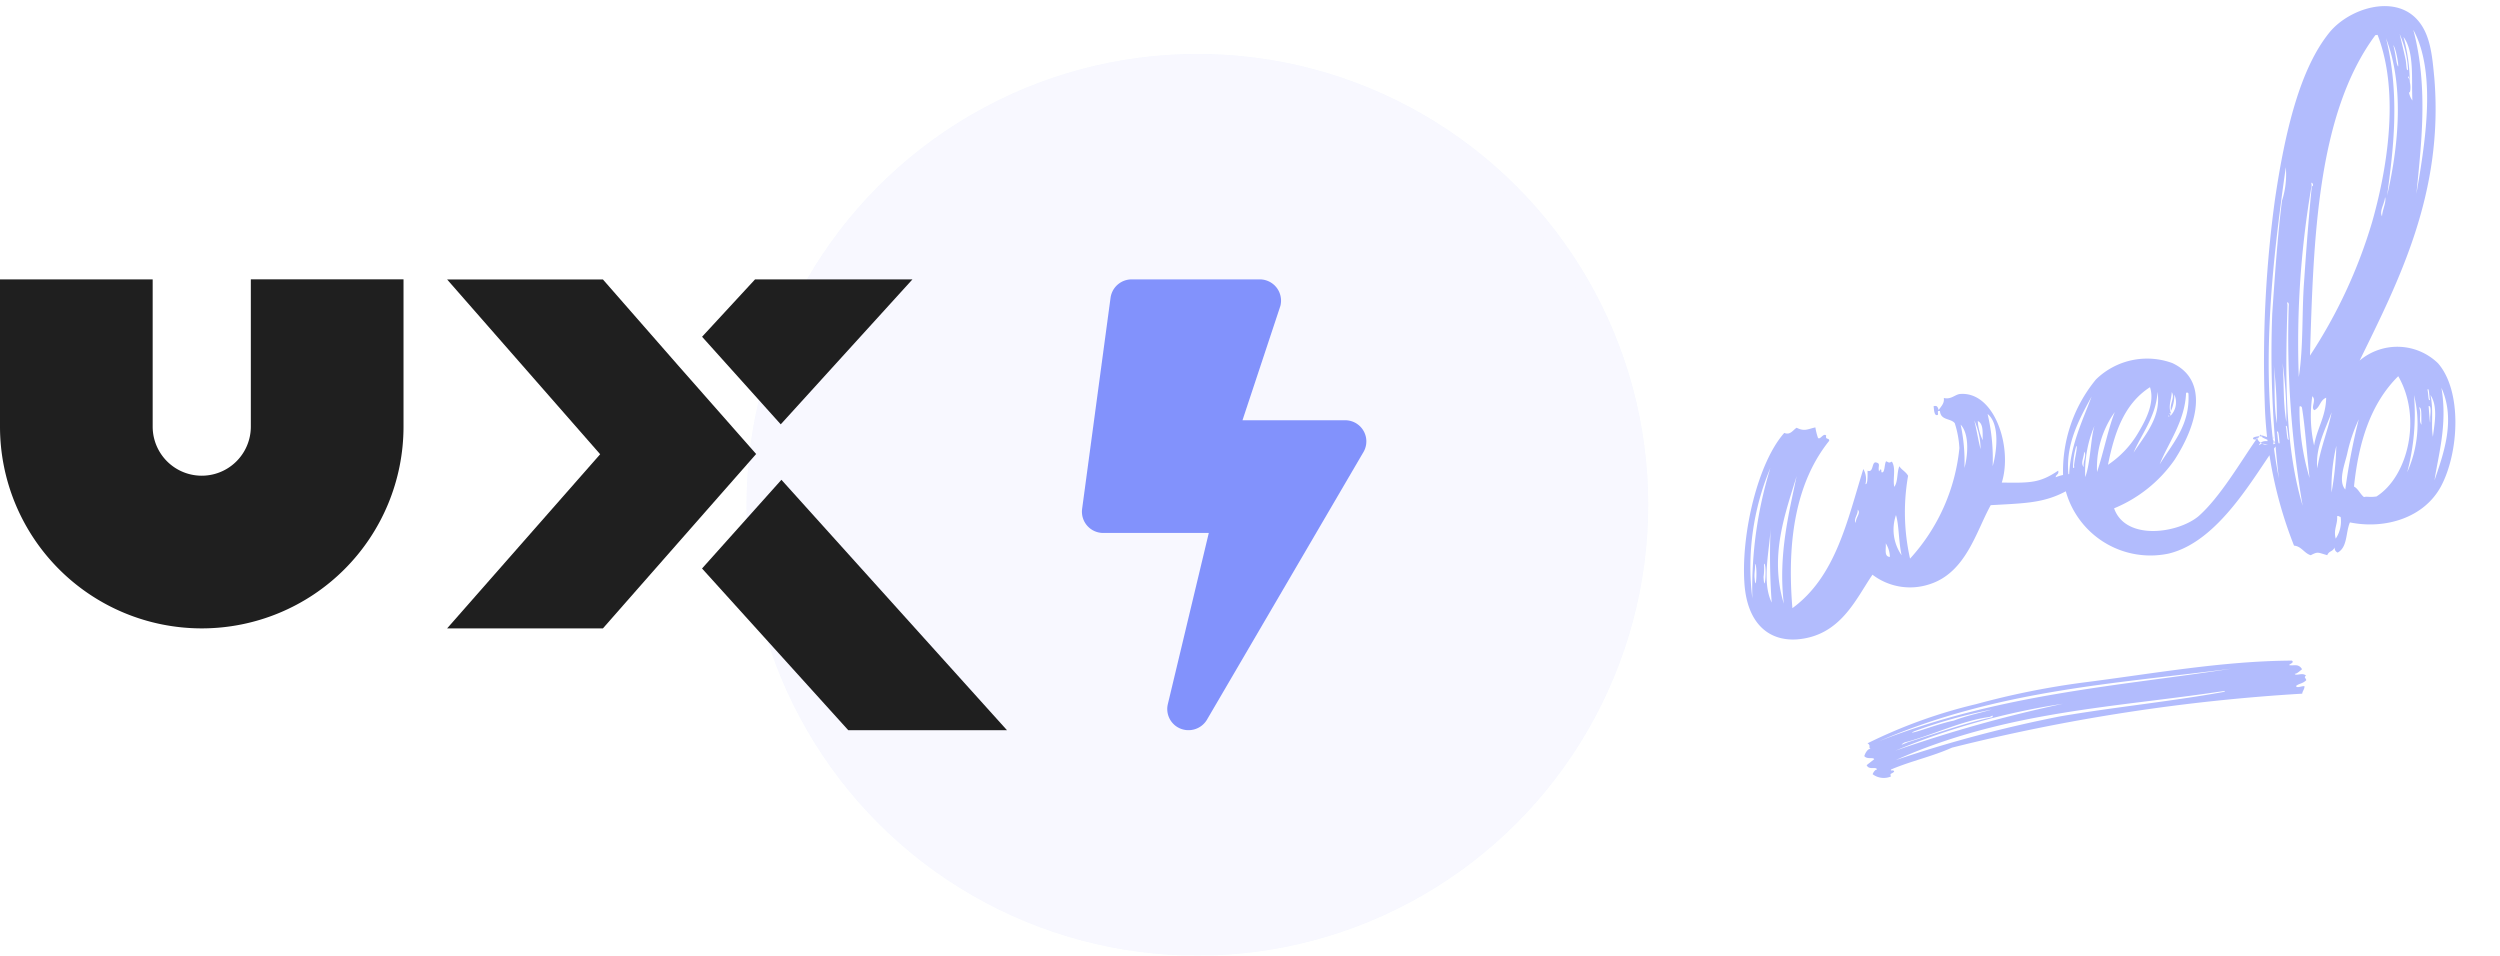 <svg xmlns="http://www.w3.org/2000/svg" width="177.469" height="67.833" viewBox="0 0 177.469 67.833">
  <g id="ux4web-logo" transform="translate(-361 -440.167)">
    <g id="web" transform="translate(-6511.451 1414.489) rotate(-8)">
      <path id="web-2" data-name="web" d="M23.36-6.08v-.04a.147.147,0,0,0,.04-.12h-.08v-.04c-.2-.24-.2.28-.52.32,0-.28.48-.4.24-.64a3.129,3.129,0,0,0-1.08.08c.04-.2.28-.16.24-.44-1.4.68-2.04.6-4.08.28,1.12-2.36.4-6.52-2.08-6.64-.36,0-.68.32-1.16.12,0,.4-.28.56-.48.8-.04-.2-.04-.36-.32-.32,0,.24-.04.52.08.64.32.12,0-.36.32-.24-.04.68.68.6.92,1a6.944,6.944,0,0,1,.08,1.8,13.62,13.62,0,0,1-4.56,7.28,14.963,14.963,0,0,1,.68-5.84c-.12-.32-.4-.48-.52-.76-.24.4-.24,1.08-.56,1.4-.04-.6.32-1.28.08-1.8-.24.08-.2.04-.4-.08-.16.16-.2.88-.44.72.04-.32-.04-.2-.16-.08-.04-.36.2-.52-.08-.64-.36-.2-.28.72-.72.48-.04.32-.12,1-.28.92A1.441,1.441,0,0,0,8.52-9C6.88-5.52,5.52-1.72,2.16.08,2.44-4.88,3.72-8.8,6.4-11.32c.04-.24-.28-.08-.16-.4-.16-.24-.48.28-.6.08a4.43,4.43,0,0,1-.08-.76c-.56.04-.8.2-1.32-.16-.28.12-.52.48-.92.24C1.2-10.52-.68-5.76-.96-2.24-1.2.6.08,2.16,2.16,2.32c3.12.2,4.56-2.28,5.96-3.8A4.391,4.391,0,0,0,12-.24c2.72-.44,3.84-3.28,5.12-4.96,2.88.24,4.16.44,6.36-.64C23.24-5.8,23.28-5.96,23.36-6.08ZM17.8-11.64c.8.84.24,2.84-.16,3.72A13.869,13.869,0,0,0,17.8-11.64Zm-.84,2.4c-.08-.6-.08-1.32-.16-2.08A5.078,5.078,0,0,1,16.96-9.24Zm.24-.6a3.749,3.749,0,0,1-.16-1.4C17.44-11,17.24-10.32,17.2-9.84ZM15.64-8.08a12.585,12.585,0,0,0,.16-3.08C16.36-10.36,15.96-8.8,15.64-8.08ZM-.56-1A18.111,18.111,0,0,1,2-10,29.048,29.048,0,0,0-.56-1ZM1.6-.32c-.56-3.56,1.04-6.4,2.16-8.84C2.88-6.68,1.68-3.84,1.6-.32ZM7.48-5.28c-.2-.28.24-.56.24-.92C7.96-5.92,7.44-5.64,7.48-5.28Zm15.64-.48a.235.235,0,0,1,.08-.2C23.16-5.8,23.16-5.68,23.12-5.76ZM.76-.52c-.52-1.6.4-3.76.68-5.36A46.455,46.455,0,0,0,.76-.52Zm9.6-2.04a3.177,3.177,0,0,1,0-2.88C10.48-4.72,10.28-3.56,10.36-2.56Zm-1-1a1.882,1.882,0,0,1,.16,1C9.08-2.64,9.36-3.2,9.36-3.56ZM-.2-2.4c0-.32.16-.68.16-1C.16-3.32-.28-1.2-.2-2.4Zm.64,0A4.3,4.3,0,0,0,.6-3.32C.84-3.36.32-.96.44-2.4ZM37.16-6.72a.645.645,0,0,1-.36-.12.569.569,0,0,0-.24.08.312.312,0,0,1,.16-.16.55.55,0,0,1-.2-.32c-.04,0-.04,0-.08.04-1.28,1.36-3.12,3.72-4.84,4.84-1.64,1-5.36,1-5.84-1.4a9.755,9.755,0,0,0,4.72-2.8c2.08-2.4,3.16-5.32.8-6.84a5.2,5.2,0,0,0-5.52.4,10.258,10.258,0,0,0-3.28,6.6A6.239,6.239,0,0,0,29.16-.04c3.64-.36,6.72-4.56,8.68-6.6l-.08-.12a.338.338,0,0,1-.24.08C37.4-6.56,37.28-6.64,37.16-6.72Zm-7.68-5.2c.2,1.12-.6,2.24-1.24,3.04a6.95,6.95,0,0,1-2.48,2C26.52-9.04,27.48-11,29.48-11.92Zm-4.2.08c-.8,1.52-2.08,3.32-2.4,5.6C22.84-8.6,24.16-10.32,25.28-11.84Zm2.4,4.36c.64-1.12,1.96-2.32,2.28-4.04C30-9.68,28.6-8.56,27.68-7.48Zm3.04-2.36c-.2-.52.16-1,.24-1.52.2.4-.28.8-.24,1.32a2.844,2.844,0,0,0,.4-1.12,1.356,1.356,0,0,1-.52,1.48C30.76-9.8,30.4-10.04,30.72-9.84Zm1.24-1.32c.08-.04.16,0,.16.08-.2,2.24-1.6,3.32-2.72,4.68C30.16-7.76,31.6-9.16,31.96-11.16Zm-5.2.64c-.6,1.04-1.2,2.76-1.84,4.04A6.774,6.774,0,0,1,26.76-10.52ZM24.04-6.24A8.332,8.332,0,0,1,25.2-9.76C24.8-8.92,24.56-7.2,24.04-6.24Zm6.52-3.44h-.08C30.48-9.8,30.56-9.72,30.56-9.68ZM23.28-7.04a5.345,5.345,0,0,1,.44-1.48c.12.04-.28.96-.36,1.4C23.4-7,23.28-6.96,23.28-7.04Zm.92-1c.2.28-.2.68-.16,1.08C23.8-7.28,24.2-7.68,24.2-8.04Zm12.68.76a3.856,3.856,0,0,0,.72.4h.08A.147.147,0,0,1,37.64-7c0,.04-.04.04-.04.08,0-.04-.04-.12-.16-.24-.64-.28-.36-.2-.64-.28,0-.12,0-.04-.12.04C36.84-7.36,36.92-7.32,36.88-7.28Zm-.36.04a.312.312,0,0,0,.16-.16c-.2,0-.56,0-.44.16a.361.361,0,0,0,.2.04c0-.04.04-.08.08-.12ZM37.64-7c0-.08.04-.16.04-.24A.594.594,0,0,0,37.64-7Zm.04.12v.04H37.6v-.04c-.08.04-.6-.24-.88-.04,0,.04.04.04.08.08a1.271,1.271,0,0,1,.36.12,1.107,1.107,0,0,0,.36.04c0-.04.04-.08.04-.16a.3.3,0,0,0,.16.04.039.039,0,0,0,.04.04h.04C38.08-6.68,37.92-6.76,37.68-6.88ZM51.84-35.2c-1.4-1.92-4.6-1.36-6.2.08-2.44,2.24-4.12,6.48-5.52,11.24A84.479,84.479,0,0,0,37.4-9.76,29.781,29.781,0,0,0,38.04.64c.52.12.64.64,1.08.84.56-.2.52-.12,1.16.16.2-.32.4-.16.6-.48a.354.354,0,0,0,.16.4c.76-.28.76-1.36,1.16-2,2.36.84,5.24.44,6.76-1.64,1.6-2.2,2.44-6.48,1-8.68a4.143,4.143,0,0,0-5.48-.96c3.52-5.2,7.56-10.92,8.04-19.08C52.6-32.52,52.68-34.04,51.84-35.2ZM41.04-12.56c1.4-8.16,2.88-16.92,7.76-21.88h.16c1.04,4.44-.8,9.88-2.24,13.12A35.635,35.635,0,0,1,41.04-12.56Zm9.08-10.32c.76-3.2,1.92-7.32,1.4-11.56C52.8-31.08,51.08-25.92,50.12-22.88Zm.64-8.84c-.16.28-.04-.52-.08-.76-.04-.6-.12-1.36-.16-1.8A7.246,7.246,0,0,1,50.76-31.72Zm-2.72,8.68c.84-3,1.92-6.84,1.48-11.08C50.4-30.32,49.16-25.96,48.04-23.04Zm2.72-6.44a1.372,1.372,0,0,1-.16-.64c.04.2.2-.24.16-.68a12.55,12.55,0,0,0,0-3.24C51.4-32.88,50.88-30.92,50.76-29.48Zm-.72-2.72c-.04-.24,0-.8-.08-1.36C50.16-33.28,50.16-31.44,50.04-32.2Zm.72,1.32a.578.578,0,0,0-.08-.28C50.76-31.32,50.76-31.08,50.76-30.88ZM37.64-4.24c-.4-7.48,1.72-15.4,3.56-21.8a6.044,6.044,0,0,1-.6,2.32c-.68,2.52-1.24,5.2-1.8,7.84A74.969,74.969,0,0,0,37.64-4.24Zm2.4-6.92a65.853,65.853,0,0,1,2.8-13.36c-.04-.44.24.08,0,.08-.52,2.12-1,4.32-1.48,6.6C40.88-15.64,40.68-13.28,40.04-11.16Zm7.44-10.48c-.16-.4.32-.88.4-1.32C47.96-22.64,47.56-22.08,47.48-21.64ZM39.04-2.08c-.72-4.64.2-10.04.92-14.28-.04-.32.16-.12.08.08A70.281,70.281,0,0,0,39.04-2.08Zm-.32-6.04c-.04-1.52.24-2.76.32-4.2A27.568,27.568,0,0,1,38.72-8.12Zm-.68,0c-.04-1.52.28-2.68.36-4.12A32.543,32.543,0,0,1,38.04-8.12Zm9-2.12c1.28,3.16-.32,7.16-2.72,8.24-.52,0-.68-.12-.88-.08-.24-.24-.32-.64-.6-.84C43.6-6,44.84-8.6,47.04-10.24Zm-6.24.56c.28.32-.24.76,0,1,.44-.12.48-.64.96-.76-.2,1.32-.96,2.08-1.32,3.24A9.618,9.618,0,0,1,40.8-9.68Zm-1,5.72a16.9,16.9,0,0,1,0-5.12c.08-.04.12,0,.16.08C40-7.56,39.84-5.6,39.8-3.96ZM48.96-9c.16-.2.04.52.08.72C48.88-8.08,49-8.8,48.96-9Zm1,0c.72,2.44-.56,4.76-1.4,6.44C49.08-4.32,50.04-6.36,49.96-9ZM46.72-3.4a16.031,16.031,0,0,0,1.24-5.36A8.376,8.376,0,0,1,46.72-3.4Zm2.16-2.24c-.04-.8.32-1.84.24-2.96C49.56-7.68,49.08-6.44,48.88-5.64ZM40.44-4.56C40.48-6,41.4-7.24,42-8.36,41.64-7.28,40.84-5.92,40.44-4.56ZM38.72-6.88c-.16.16-.04-.72-.08-.96C38.8-8,38.68-7.12,38.72-6.88Zm10.16-.96c.24-.04,0,.76,0,.8C48.76-6.12,48.84-7.16,48.88-7.84Zm-.68,0c.24,0,0,.88,0,1.24C48-6.92,48.32-7.36,48.2-7.84ZM38.04-6.72c-.16.2-.04-.6-.08-.8C38.12-7.72,38.04-6.92,38.04-6.72Zm4.64,1.44A11.391,11.391,0,0,1,43.84-7.6,44.587,44.587,0,0,0,42.2-2.8C41.76-3.44,42.4-4.56,42.68-5.28ZM41.2-2.72A13.244,13.244,0,0,1,42-5.96,21.231,21.231,0,0,1,41.2-2.72ZM41.04.56c-.08-.68.28-.96.32-1.56.12-.04.16.08.24.08A2.192,2.192,0,0,1,41.04.56Z" transform="translate(7059 52)" fill="#b2bcfd"/>
      <path id="_" data-name="/" d="M1.952,5.76a1.3,1.3,0,0,0,.928-.928c-.256-.064-.1-.128-.128-.384-.16-.1-.192.256-.256.064C2.912,2.976,3.552,1.7,3.936.16A134.82,134.82,0,0,1,16.224-21.792c-.128-.1-.16-.352-.32-.448-.128.1-.224.576-.384.448,0-.288.16-.448.128-.8-.064-.1-.32.032-.256-.192-.352,0-.416.608-.608.544.1-.128.064-.416.064-.608-.512-.064-.544.352-.8.544-.032-.128.1-.416-.128-.352C10.88-18.72,8.576-14.3,5.984-9.952A56.948,56.948,0,0,0,2.56-3.1,36.028,36.028,0,0,0,0,4.7c.288-.128.256.16.448.064-.16.16.032.544.128.672.32,0,.448-.48.608-.416V5.7c.416.1.48-.512.7-.384C1.792,5.408,1.888,5.664,1.952,5.76ZM.384,3.968C2.688-4.9,7.52-11.808,11.744-18.944,7.744-11.808,2.976-4.8.384,3.968ZM2.176,3.84c2.048-8.288,6.688-14.624,10.5-21.408.1.032,0,.064,0,.128-1.824,3.456-3.9,6.72-5.76,10.176A91.906,91.906,0,0,0,2.176,3.84Zm-.544-.384a50.173,50.173,0,0,1,4.7-11.424A98.394,98.394,0,0,0,1.632,3.456Zm-.256-1.92a35.14,35.14,0,0,1,2.176-5.28C3.2-2.88,2.784-2.048,2.5-1.12c-.32.64-.64,1.568-.864,2.176C1.632,1.088,1.216,2.176,1.376,1.536Zm.192,1.056c.8-1.824,1.28-4.16,2.3-5.888,0,.032.032-.384.128-.128C3.168-1.76,2.464.384,1.7,2.4,1.664,2.528,1.5,3.2,1.568,2.592Z" transform="translate(7069.172 59.974) rotate(60)" fill="#b2bcfd"/>
    </g>
    <g id="Web_Illustration" data-name="Web Illustration" transform="translate(435.149 449.217)" opacity="0.04">
      <g id="Ellipse_47" data-name="Ellipse 47" transform="translate(-21.149 -5.217)" fill="#4059fb" stroke="#4059fb" stroke-width="1">
        <circle cx="32" cy="32" r="32" stroke="none"/>
        <circle cx="32" cy="32" r="31.5" fill="none"/>
      </g>
    </g>
    <g id="_4_as_Bolt" data-name="4 as Bolt" transform="translate(2)" opacity="0.64">
      <path id="Icon-4" d="M18.685,10H11.4l2.689-8.113A1.509,1.509,0,0,0,12.625,0H3.535a1.512,1.512,0,0,0-1.5,1.3l-2.02,15a1.508,1.508,0,0,0,1.5,1.7H9.008L6.1,30.156A1.5,1.5,0,0,0,7.569,32a1.518,1.518,0,0,0,1.313-.75l11.11-19A1.5,1.5,0,0,0,18.685,10Z" transform="translate(435.801 460)" fill="#4059fb"/>
    </g>
    <g id="UX" transform="translate(361 460)">
      <path id="X_Bottom" data-name="X Bottom" d="M616.857,1500.316l16.011,17.774H621.6l-10.378-11.477Z" transform="translate(-561.386 -1486.09)" fill="#1f1f1f" style="isolation: isolate"/>
      <path id="X_Top" data-name="X Top" d="M626.159,1442.314H614.985l-3.761,4.073,5.585,6.217Z" transform="translate(-561.386 -1442.314)" fill="#1f1f1f" style="isolation: isolate"/>
      <path id="X_Left" data-name="X Left" d="M549.082,1454.737,538.218,1467.1h11.06l5.324-6.061,5.536-6.3v0l.017-.017-5.516-6.264-5.36-6.127H538.219Z" transform="translate(-506.478 -1442.325)" fill="#1f1f1f"/>
      <path id="U" d="M433.029,1452.768a3.484,3.484,0,1,1-6.968,0v-10.451H415.223v10.451a14.322,14.322,0,0,0,28.645,0v-10.454H433.029Z" transform="translate(-415.223 -1442.316)" fill="#1f1f1f"/>
    </g>
  </g>
</svg>
